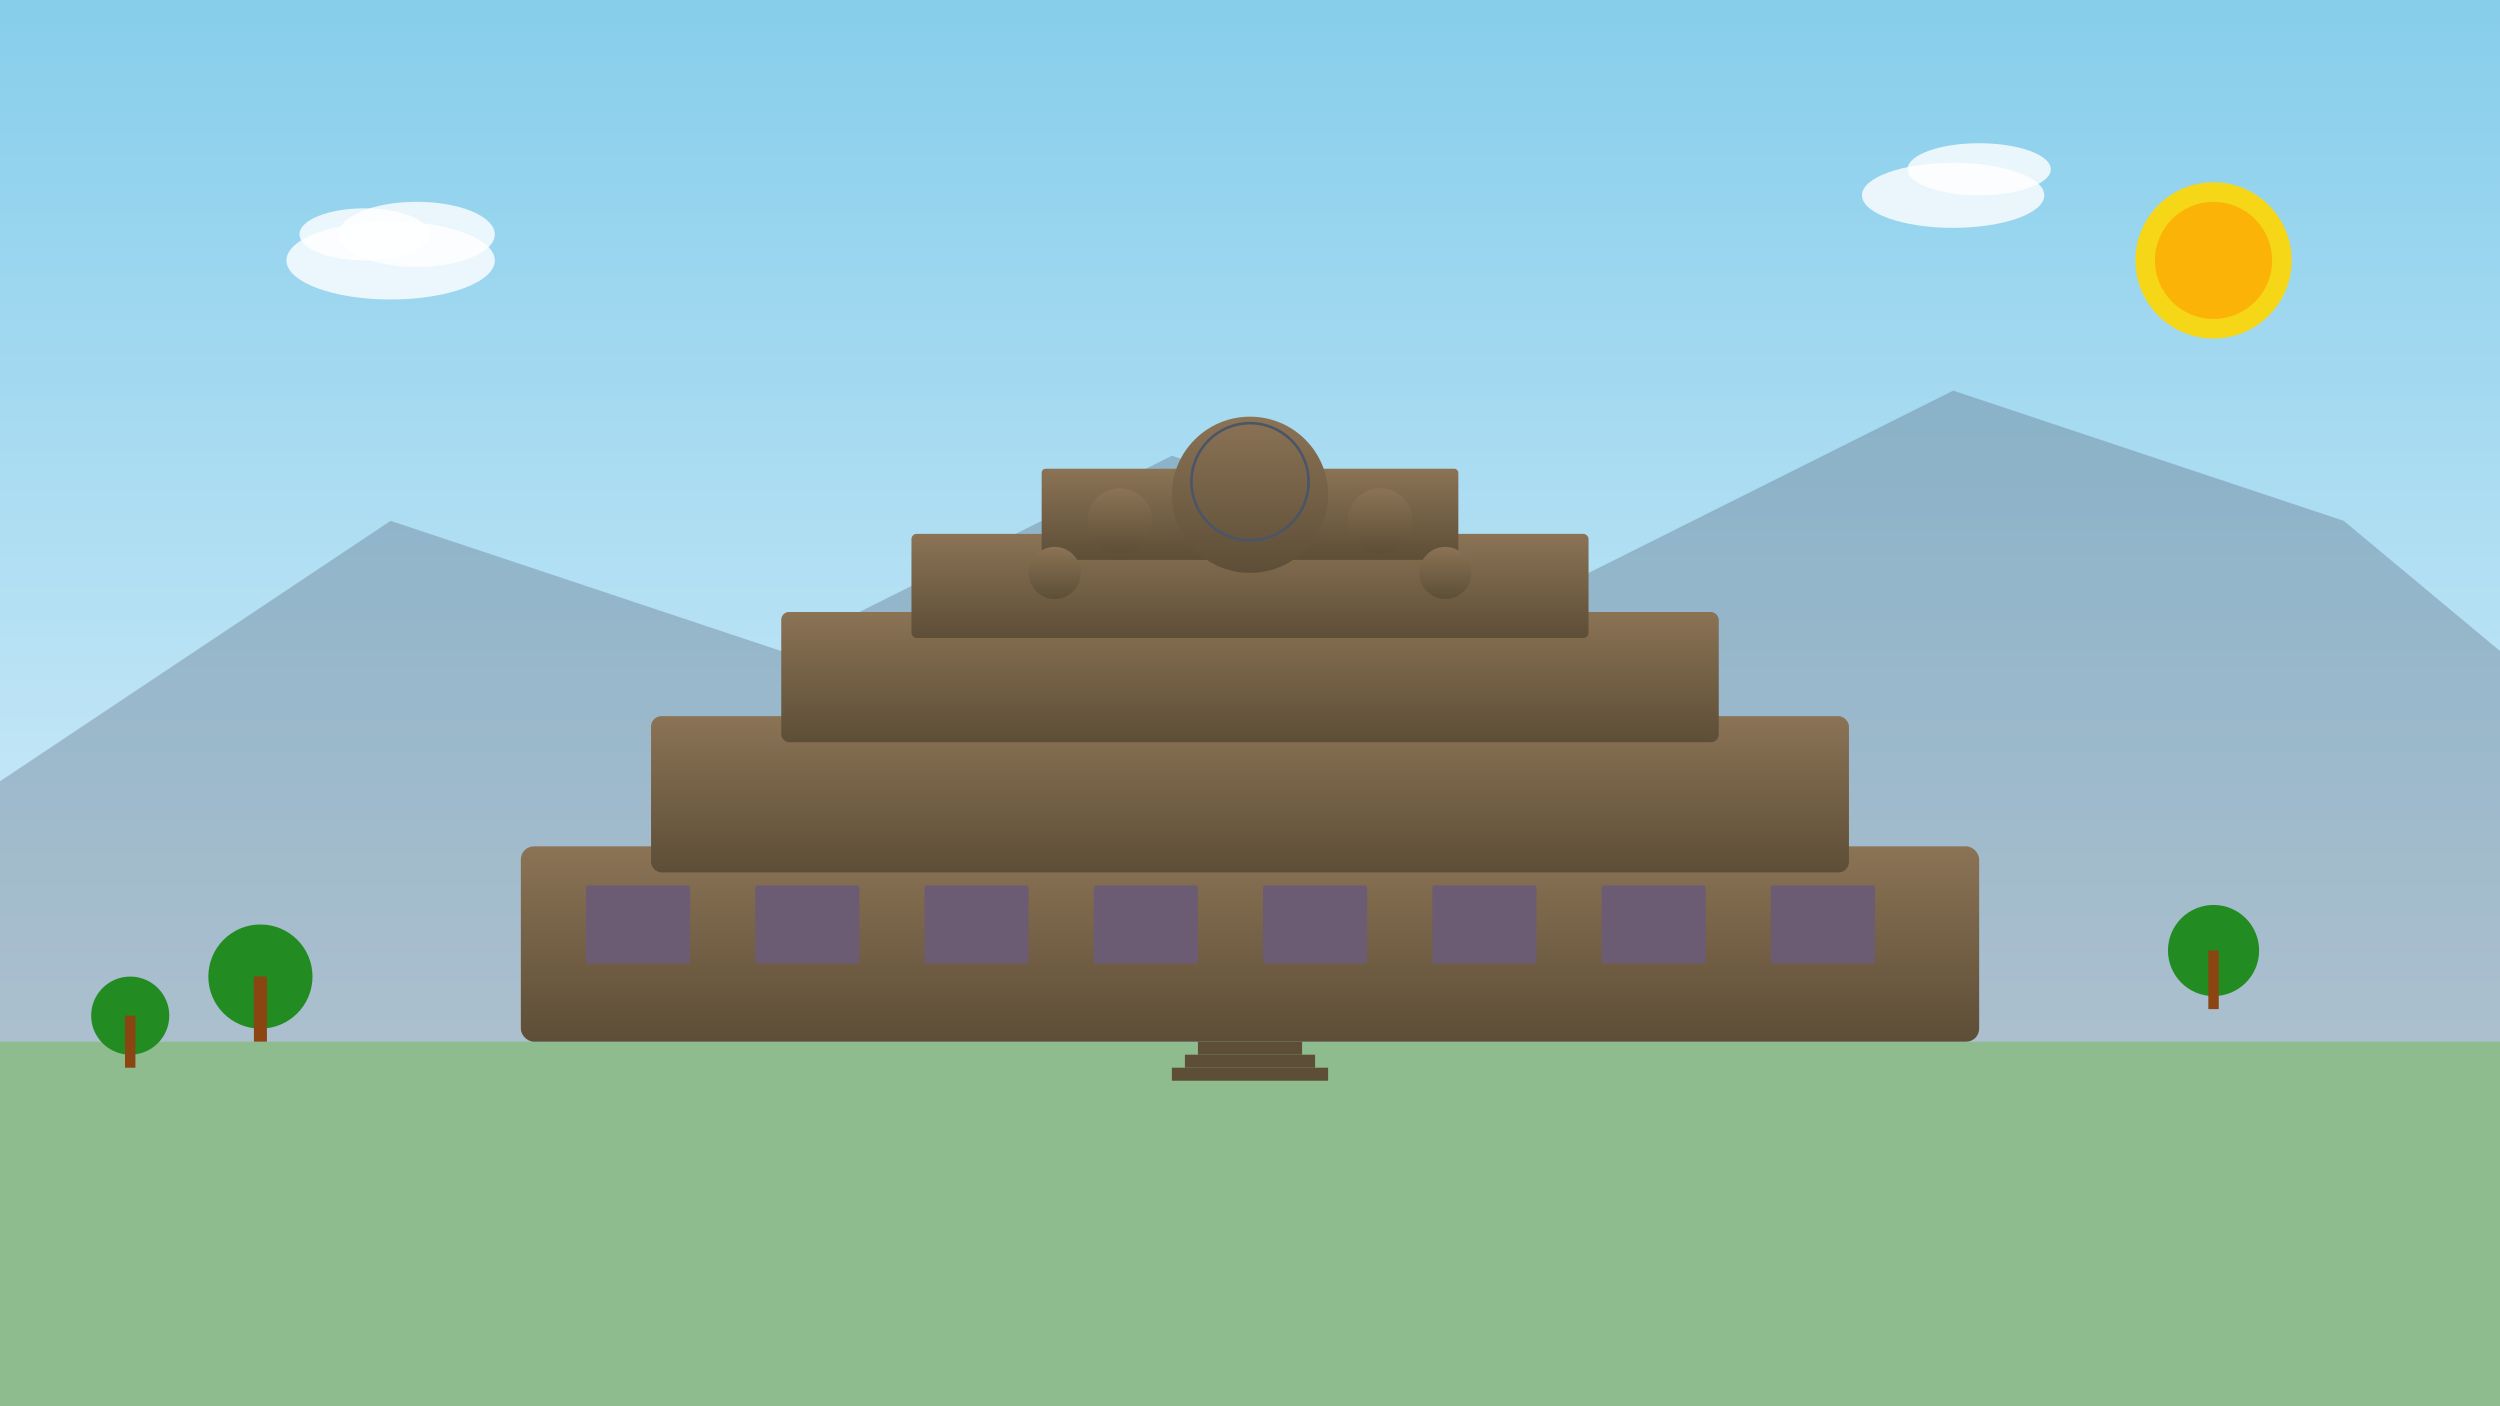 <svg width="1920" height="1080" viewBox="0 0 1920 1080" xmlns="http://www.w3.org/2000/svg">
  <rect x="0" y="0" width="1920" height="1080" fill="#333333" stroke="none"/>
  <defs>
    <linearGradient id="skyGradient" x1="0%" y1="0%" x2="0%" y2="100%">
      <stop offset="0%" style="stop-color:#87CEEB;stop-opacity:1" />
      <stop offset="100%" style="stop-color:#F0F8FF;stop-opacity:1" />
    </linearGradient>
    <linearGradient id="templeGradient" x1="0%" y1="0%" x2="0%" y2="100%">
      <stop offset="0%" style="stop-color:#8B7355;stop-opacity:1" />
      <stop offset="100%" style="stop-color:#5D4E37;stop-opacity:1" />
    </linearGradient>
  </defs>
  
  <!-- Sky Background -->
  <rect width="1920" height="1080" fill="url(#skyGradient)"/>
  
  <!-- Mountains in background -->
  <polygon points="0,600 300,400 600,500 900,350 1200,450 1500,300 1800,400 1920,500 1920,1080 0,1080" fill="#4A5568" opacity="0.3"/>
  
  <!-- Ground -->
  <rect x="0" y="800" width="1920" height="280" fill="#8FBC8F"/>
  
  <!-- Borobudur Temple Structure -->
  <!-- Base Level -->
  <rect x="400" y="650" width="1120" height="150" fill="url(#templeGradient)" rx="10"/>
  
  <!-- Second Level -->
  <rect x="500" y="550" width="920" height="120" fill="url(#templeGradient)" rx="8"/>
  
  <!-- Third Level -->
  <rect x="600" y="470" width="720" height="100" fill="url(#templeGradient)" rx="6"/>
  
  <!-- Fourth Level -->
  <rect x="700" y="410" width="520" height="80" fill="url(#templeGradient)" rx="4"/>
  
  <!-- Fifth Level -->
  <rect x="800" y="360" width="320" height="70" fill="url(#templeGradient)" rx="3"/>
  
  <!-- Central Stupa -->
  <circle cx="960" cy="380" r="60" fill="url(#templeGradient)"/>
  <circle cx="960" cy="370" r="45" fill="none" stroke="#4A5568" stroke-width="2"/>
  
  <!-- Smaller Stupas -->
  <circle cx="860" cy="400" r="25" fill="url(#templeGradient)"/>
  <circle cx="1060" cy="400" r="25" fill="url(#templeGradient)"/>
  <circle cx="810" cy="440" r="20" fill="url(#templeGradient)"/>
  <circle cx="1110" cy="440" r="20" fill="url(#templeGradient)"/>
  
  <!-- Temple Details -->
  <rect x="450" y="680" width="80" height="60" fill="#6B5B73" rx="2"/>
  <rect x="580" y="680" width="80" height="60" fill="#6B5B73" rx="2"/>
  <rect x="710" y="680" width="80" height="60" fill="#6B5B73" rx="2"/>
  <rect x="840" y="680" width="80" height="60" fill="#6B5B73" rx="2"/>
  <rect x="970" y="680" width="80" height="60" fill="#6B5B73" rx="2"/>
  <rect x="1100" y="680" width="80" height="60" fill="#6B5B73" rx="2"/>
  <rect x="1230" y="680" width="80" height="60" fill="#6B5B73" rx="2"/>
  <rect x="1360" y="680" width="80" height="60" fill="#6B5B73" rx="2"/>
  
  <!-- Steps -->
  <rect x="920" y="800" width="80" height="10" fill="#5D4E37"/>
  <rect x="910" y="810" width="100" height="10" fill="#5D4E37"/>
  <rect x="900" y="820" width="120" height="10" fill="#5D4E37"/>
  
  <!-- Trees -->
  <circle cx="200" cy="750" r="40" fill="#228B22"/>
  <rect x="195" y="750" width="10" height="50" fill="#8B4513"/>
  
  <circle cx="1700" cy="730" r="35" fill="#228B22"/>
  <rect x="1696" y="730" width="8" height="45" fill="#8B4513"/>
  
  <circle cx="100" cy="780" r="30" fill="#228B22"/>
  <rect x="96" y="780" width="8" height="40" fill="#8B4513"/>
  
  <!-- Clouds -->
  <ellipse cx="300" cy="200" rx="80" ry="30" fill="white" opacity="0.8"/>
  <ellipse cx="320" cy="180" rx="60" ry="25" fill="white" opacity="0.8"/>
  <ellipse cx="280" cy="180" rx="50" ry="20" fill="white" opacity="0.8"/>
  
  <ellipse cx="1500" cy="150" rx="70" ry="25" fill="white" opacity="0.8"/>
  <ellipse cx="1520" cy="130" rx="55" ry="20" fill="white" opacity="0.8"/>
  
  <!-- Sun -->
  <circle cx="1700" cy="200" r="60" fill="#FFD700" opacity="0.9"/>
  <circle cx="1700" cy="200" r="45" fill="#FFA500" opacity="0.7"/>
</svg>
